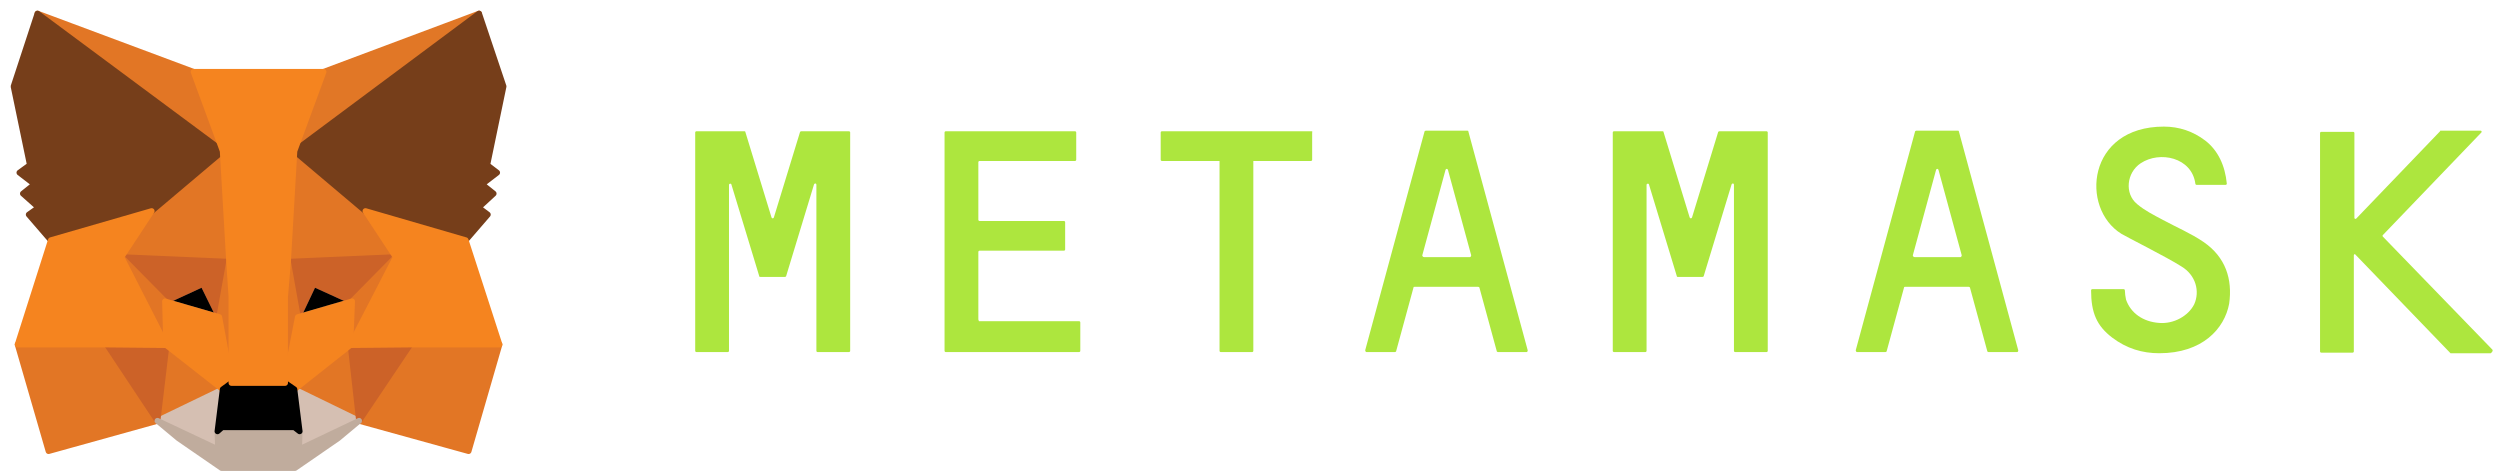 <svg xmlns="http://www.w3.org/2000/svg" width="184" height="35" viewBox="0 0 184 35" fill="none">
  <path d="M162.179 17.808C161.236 17.165 160.207 16.736 159.178 16.179C158.534 15.836 157.848 15.493 157.291 15.021C156.348 14.249 156.519 12.706 157.548 12.02C158.963 11.076 161.321 11.591 161.579 13.52C161.579 13.563 161.622 13.606 161.665 13.606H163.808C163.851 13.606 163.894 13.563 163.894 13.52C163.766 12.191 163.251 11.076 162.308 10.347C161.407 9.661 160.378 9.318 159.263 9.318C153.603 9.318 153.089 15.321 156.133 17.208C156.476 17.422 159.478 18.923 160.55 19.609C161.622 20.252 161.922 21.453 161.493 22.396C161.064 23.254 159.992 23.854 158.92 23.768C157.72 23.683 156.819 23.039 156.476 22.053C156.433 21.882 156.39 21.539 156.39 21.367C156.39 21.324 156.348 21.281 156.305 21.281H153.989C153.946 21.281 153.904 21.324 153.904 21.367C153.904 23.039 154.332 23.983 155.447 24.84C156.519 25.655 157.677 25.998 158.92 25.998C162.093 25.998 163.723 24.197 164.066 22.353C164.323 20.552 163.808 18.923 162.179 17.808Z" fill="#ade63e"/>
  <path d="M61.115 9.661H60.086H58.971C58.928 9.661 58.886 9.704 58.886 9.704L56.956 16.007C56.913 16.093 56.827 16.093 56.785 16.007L54.855 9.704C54.855 9.661 54.812 9.661 54.769 9.661H53.654H52.625H51.253C51.21 9.661 51.167 9.704 51.167 9.747V25.826C51.167 25.869 51.21 25.912 51.253 25.912H53.569C53.611 25.912 53.654 25.869 53.654 25.826V13.606C53.654 13.52 53.783 13.477 53.826 13.563L55.755 19.909L55.884 20.338C55.884 20.381 55.927 20.381 55.97 20.381H57.771C57.814 20.381 57.856 20.338 57.856 20.338L57.985 19.909L59.915 13.563C59.958 13.477 60.086 13.477 60.086 13.606V25.826C60.086 25.869 60.129 25.912 60.172 25.912H62.487C62.53 25.912 62.573 25.869 62.573 25.826V9.747C62.573 9.704 62.53 9.661 62.487 9.661H61.115Z" fill="#ade63e"/>
  <path d="M126.547 9.661C126.504 9.661 126.461 9.704 126.461 9.704L124.532 16.007C124.489 16.093 124.403 16.093 124.36 16.007L122.431 9.704C122.431 9.661 122.388 9.661 122.345 9.661H118.786C118.743 9.661 118.7 9.704 118.7 9.747V25.826C118.7 25.869 118.743 25.912 118.786 25.912H121.102C121.144 25.912 121.187 25.869 121.187 25.826V13.606C121.187 13.52 121.316 13.477 121.359 13.563L123.288 19.909L123.417 20.338C123.417 20.381 123.46 20.381 123.503 20.381H125.304C125.347 20.381 125.389 20.338 125.389 20.338L125.518 19.909L127.448 13.563C127.49 13.477 127.619 13.477 127.619 13.606V25.826C127.619 25.869 127.662 25.912 127.705 25.912H130.02C130.063 25.912 130.106 25.869 130.106 25.826V9.747C130.106 9.704 130.063 9.661 130.02 9.661H126.547Z" fill="#ade63e"/>
  <path d="M96.532 9.661H92.202H89.886H85.513C85.47 9.661 85.427 9.704 85.427 9.747V11.762C85.427 11.805 85.47 11.848 85.513 11.848H89.758V25.826C89.758 25.869 89.801 25.912 89.844 25.912H92.159C92.202 25.912 92.245 25.869 92.245 25.826V11.848H96.49C96.532 11.848 96.575 11.805 96.575 11.762V9.747C96.618 9.704 96.575 9.661 96.532 9.661Z" fill="#ade63e"/>
  <path d="M110.254 25.912H112.355C112.397 25.912 112.44 25.869 112.44 25.784L108.067 9.662C108.067 9.619 108.024 9.619 107.981 9.619H107.166H105.751H104.937C104.894 9.619 104.851 9.662 104.851 9.662L100.477 25.784C100.477 25.827 100.52 25.912 100.563 25.912H102.664C102.707 25.912 102.75 25.869 102.75 25.869L104.036 21.153C104.036 21.11 104.079 21.11 104.122 21.11H108.796C108.839 21.11 108.881 21.153 108.881 21.153L110.168 25.869C110.168 25.869 110.211 25.912 110.254 25.912ZM104.679 18.795L106.394 12.492C106.437 12.406 106.523 12.406 106.566 12.492L108.281 18.795C108.281 18.837 108.238 18.923 108.195 18.923H104.808C104.722 18.923 104.679 18.837 104.679 18.795Z" fill="#ade63e"/>
  <path d="M146.357 25.912H148.458C148.501 25.912 148.544 25.869 148.544 25.784L144.17 9.662C144.17 9.619 144.127 9.619 144.084 9.619H143.27H141.855H141.04C140.997 9.619 140.954 9.662 140.954 9.662L136.581 25.784C136.581 25.827 136.624 25.912 136.667 25.912H138.768C138.81 25.912 138.853 25.869 138.853 25.869L140.14 21.153C140.14 21.11 140.183 21.11 140.225 21.11H144.899C144.942 21.11 144.985 21.153 144.985 21.153L146.271 25.869C146.271 25.869 146.314 25.912 146.357 25.912ZM140.783 18.795L142.498 12.492C142.541 12.406 142.627 12.406 142.669 12.492L144.385 18.795C144.385 18.837 144.342 18.923 144.299 18.923H140.912C140.826 18.923 140.783 18.837 140.783 18.795Z" fill="#ade63e"/>
  <path d="M72.006 23.511V18.537C72.006 18.494 72.049 18.451 72.092 18.451H78.309C78.352 18.451 78.395 18.408 78.395 18.365V16.35C78.395 16.307 78.352 16.264 78.309 16.264H72.092C72.049 16.264 72.006 16.221 72.006 16.179V11.934C72.006 11.891 72.049 11.848 72.092 11.848H79.124C79.167 11.848 79.21 11.805 79.21 11.762V9.747C79.21 9.704 79.167 9.661 79.124 9.661H72.006H69.605C69.562 9.661 69.519 9.704 69.519 9.747V11.848V16.307V18.494V23.639V25.826C69.519 25.869 69.562 25.912 69.605 25.912H72.006H79.424C79.467 25.912 79.51 25.869 79.51 25.826V23.725C79.51 23.682 79.467 23.639 79.424 23.639H72.049C72.049 23.596 72.006 23.554 72.006 23.511Z" fill="#ade63e"/>
  <path d="M183.447 25.741L175.385 17.422C175.343 17.38 175.343 17.337 175.385 17.294L182.632 9.747C182.675 9.704 182.632 9.619 182.589 9.619H179.63C179.588 9.619 179.588 9.619 179.588 9.662L173.413 16.093C173.37 16.136 173.284 16.093 173.284 16.05V9.79C173.284 9.747 173.242 9.704 173.199 9.704H170.84C170.798 9.704 170.755 9.747 170.755 9.79V25.869C170.755 25.912 170.798 25.955 170.84 25.955H173.156C173.199 25.955 173.242 25.912 173.242 25.869V18.795C173.242 18.709 173.327 18.666 173.37 18.752L180.316 25.955L180.359 25.998H183.318C183.447 25.912 183.489 25.784 183.447 25.741Z" fill="#ade63e"/>
  <path d="M35.26 1L21.196 11.462L23.811 5.288L35.26 1Z" fill="#E17726" stroke="#E17726" stroke-width="0.429" stroke-linecap="round" stroke-linejoin="round"/>
  <path d="M2.758 1L16.736 11.548L14.249 5.288L2.758 1Z" fill="#E27625" stroke="#E27625" stroke-width="0.429" stroke-linecap="round" stroke-linejoin="round"/>
  <path d="M30.2 25.226L26.427 30.972L34.488 33.201L36.76 25.355L30.2 25.226Z" fill="#E27625" stroke="#E27625" stroke-width="0.429" stroke-linecap="round" stroke-linejoin="round"/>
  <path d="M1.3 25.355L3.573 33.201L11.591 30.972L7.86 25.226L1.3 25.355Z" fill="#E27625" stroke="#E27625" stroke-width="0.429" stroke-linecap="round" stroke-linejoin="round"/>
  <path d="M11.162 15.536L8.932 18.923L16.865 19.266L16.608 10.69L11.162 15.536Z" fill="#E27625" stroke="#E27625" stroke-width="0.429" stroke-linecap="round" stroke-linejoin="round"/>
  <path d="M26.898 15.536L21.367 10.604L21.196 19.266L29.128 18.923L26.898 15.536Z" fill="#E27625" stroke="#E27625" stroke-width="0.429" stroke-linecap="round" stroke-linejoin="round"/>
  <path d="M11.591 30.972L16.393 28.656L12.234 25.398L11.591 30.972Z" fill="#E27625" stroke="#E27625" stroke-width="0.429" stroke-linecap="round" stroke-linejoin="round"/>
  <path d="M21.667 28.656L26.427 30.972L25.784 25.398L21.667 28.656Z" fill="#E27625" stroke="#E27625" stroke-width="0.429" stroke-linecap="round" stroke-linejoin="round"/>
  <path d="M26.427 30.972L21.667 28.656L22.053 31.744L22.01 33.073L26.427 30.972Z" fill="#D5BFB2" stroke="#D5BFB2" stroke-width="0.429" stroke-linecap="round" stroke-linejoin="round"/>
  <path d="M11.591 30.972L16.05 33.073L16.007 31.744L16.393 28.656L11.591 30.972Z" fill="#D5BFB2" stroke="#D5BFB2" stroke-width="0.429" stroke-linecap="round" stroke-linejoin="round"/>
  <path d="M16.136 23.34L12.148 22.182L14.935 20.895L16.136 23.34Z" fill="black" stroke="#233447" stroke-width="0.429" stroke-linecap="round" stroke-linejoin="round"/>
  <path d="M21.925 23.34L23.082 20.895L25.912 22.182L21.925 23.34Z" fill="black" stroke="#233447" stroke-width="0.429" stroke-linecap="round" stroke-linejoin="round"/>
  <path d="M11.591 30.972L12.277 25.226L7.861 25.355L11.591 30.972Z" fill="#CC6228" stroke="#CC6228" stroke-width="0.429" stroke-linecap="round" stroke-linejoin="round"/>
  <path d="M25.784 25.226L26.427 30.972L30.2 25.355L25.784 25.226Z" fill="#CC6228" stroke="#CC6228" stroke-width="0.429" stroke-linecap="round" stroke-linejoin="round"/>
  <path d="M29.128 18.923L21.196 19.266L21.925 23.339L23.082 20.895L25.912 22.182L29.128 18.923Z" fill="#CC6228" stroke="#CC6228" stroke-width="0.429" stroke-linecap="round" stroke-linejoin="round"/>
  <path d="M12.149 22.182L14.936 20.895L16.136 23.339L16.865 19.266L8.933 18.923L12.149 22.182Z" fill="#CC6228" stroke="#CC6228" stroke-width="0.429" stroke-linecap="round" stroke-linejoin="round"/>
  <path d="M8.932 18.923L12.234 25.398L12.148 22.182L8.932 18.923Z" fill="#E27525" stroke="#E27525" stroke-width="0.429" stroke-linecap="round" stroke-linejoin="round"/>
  <path d="M25.912 22.182L25.783 25.398L29.128 18.923L25.912 22.182Z" fill="#E27525" stroke="#E27525" stroke-width="0.429" stroke-linecap="round" stroke-linejoin="round"/>
  <path d="M16.865 19.266L16.136 23.34L17.036 28.185L17.251 21.796L16.865 19.266Z" fill="#E27525" stroke="#E27525" stroke-width="0.429" stroke-linecap="round" stroke-linejoin="round"/>
  <path d="M21.195 19.266L20.81 21.796L20.981 28.185L21.924 23.34L21.195 19.266Z" fill="#E27525" stroke="#E27525" stroke-width="0.429" stroke-linecap="round" stroke-linejoin="round"/>
  <path d="M21.924 23.339L20.981 28.185L21.667 28.656L25.784 25.398L25.912 22.182L21.924 23.339Z" fill="#F5841F" stroke="#F5841F" stroke-width="0.429" stroke-linecap="round" stroke-linejoin="round"/>
  <path d="M12.148 22.182L12.234 25.398L16.393 28.656L17.036 28.185L16.136 23.339L12.148 22.182Z" fill="#F5841F" stroke="#F5841F" stroke-width="0.429" stroke-linecap="round" stroke-linejoin="round"/>
  <path d="M22.01 33.073L22.053 31.744L21.667 31.443H16.35L16.007 31.744L16.05 33.073L11.591 30.972L13.134 32.258L16.307 34.445H21.71L24.883 32.258L26.427 30.972L22.01 33.073Z" fill="#C0AC9D" stroke="#C0AC9D" stroke-width="0.429" stroke-linecap="round" stroke-linejoin="round"/>
  <path d="M21.667 28.656L20.981 28.185H17.036L16.393 28.656L16.007 31.744L16.35 31.443H21.667L22.053 31.744L21.667 28.656Z" fill="black" stroke="black" stroke-width="0.429" stroke-linecap="round" stroke-linejoin="round"/>
  <path d="M35.86 12.148L37.06 6.36L35.26 1L21.667 11.119L26.898 15.536L34.273 17.68L35.903 15.793L35.217 15.278L36.332 14.249L35.474 13.563L36.589 12.706L35.86 12.148Z" fill="#763E1A" stroke="#763E1A" stroke-width="0.429" stroke-linecap="round" stroke-linejoin="round"/>
  <path d="M1 6.36L2.201 12.148L1.429 12.706L2.544 13.563L1.686 14.249L2.844 15.278L2.115 15.793L3.744 17.68L11.162 15.536L16.393 11.119L2.758 1L1 6.36Z" fill="#763E1A" stroke="#763E1A" stroke-width="0.429" stroke-linecap="round" stroke-linejoin="round"/>
  <path d="M34.273 17.68L26.898 15.536L29.128 18.923L25.783 25.398L30.2 25.355H36.76L34.273 17.68Z" fill="#F5841F" stroke="#F5841F" stroke-width="0.429" stroke-linecap="round" stroke-linejoin="round"/>
  <path d="M11.162 15.536L3.744 17.68L1.3 25.355H7.86L12.234 25.398L8.932 18.923L11.162 15.536Z" fill="#F5841F" stroke="#F5841F" stroke-width="0.429" stroke-linecap="round" stroke-linejoin="round"/>
  <path d="M21.195 19.266L21.667 11.119L23.811 5.288H14.249L16.393 11.119L16.865 19.266L17.036 21.839V28.184H20.981V21.839L21.195 19.266Z" fill="#F5841F" stroke="#F5841F" stroke-width="0.429" stroke-linecap="round" stroke-linejoin="round"/>
</svg>
